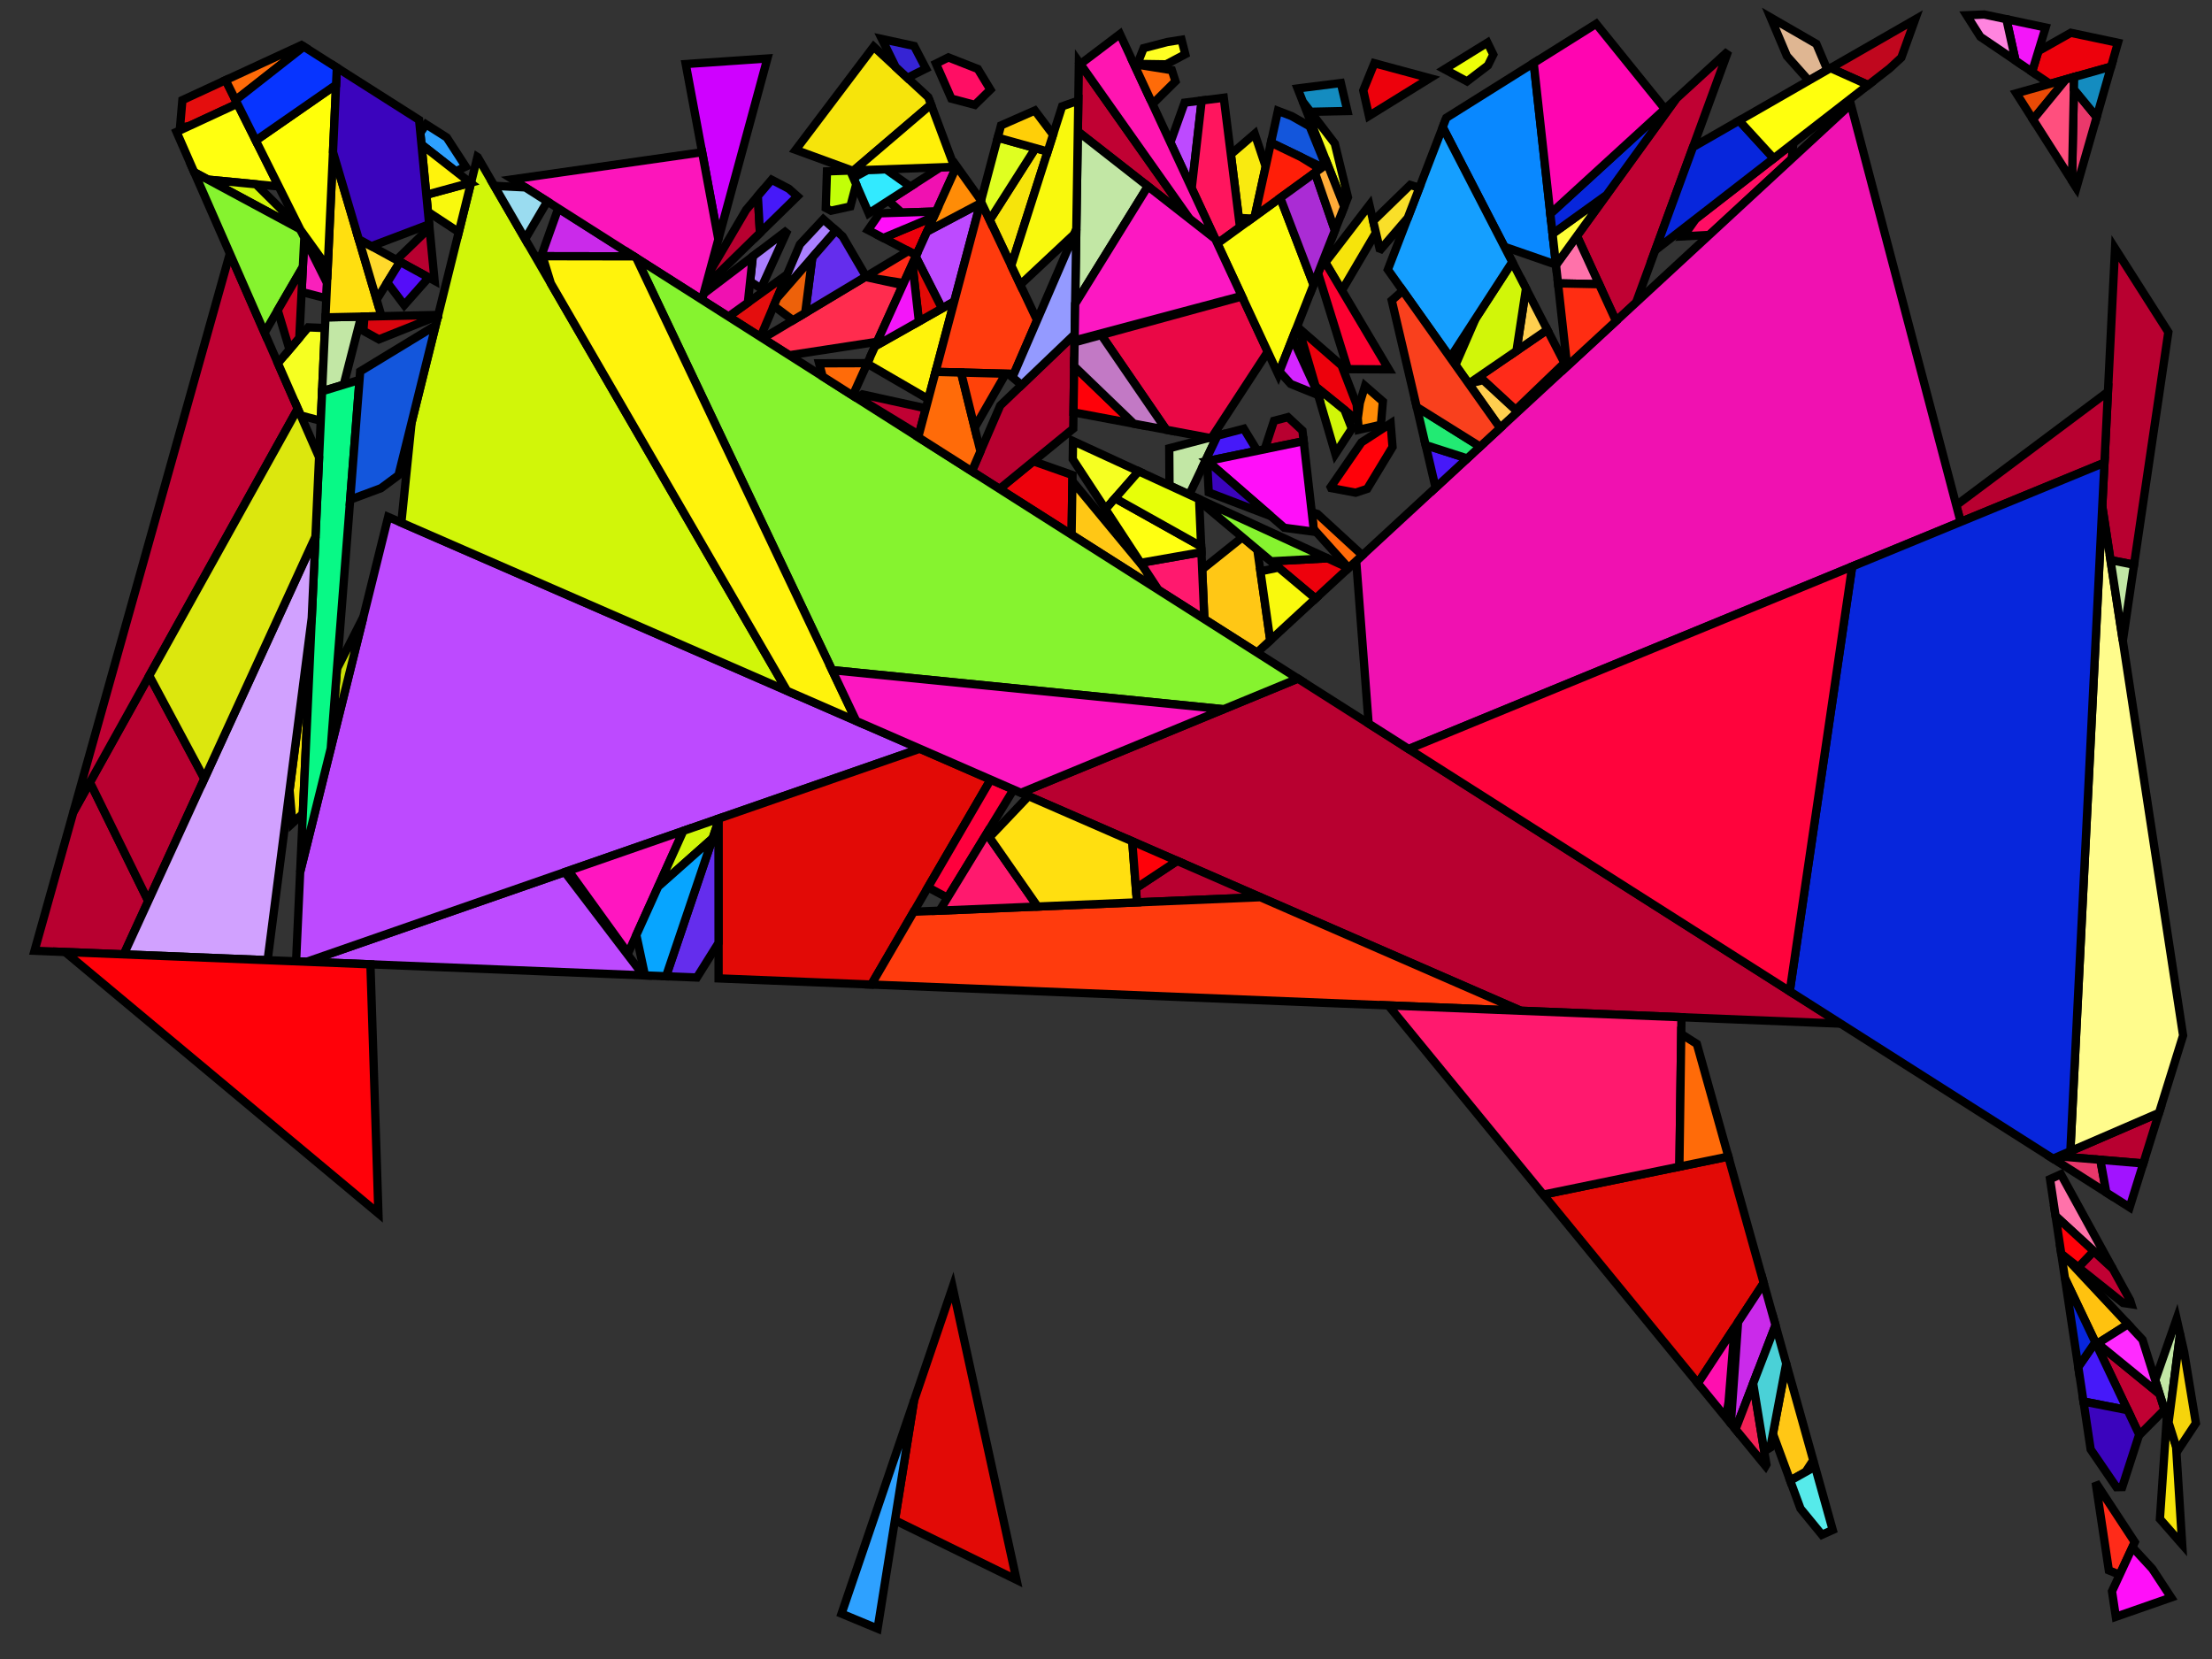 <?xml version="1.0" encoding="iso-8859-1" standalone="no"?>
<!DOCTYPE svg PUBLIC "-//W3C//DTD SVG 1.0//EN" "http://www.w3.org/TR/2001/REC-SVG-20010904/DTD/svg10.dtd">
<svg xmlns="http://www.w3.org/2000/svg" width="800" height="600">
<rect width="100%" height="100%" fill="#333333" stroke="none"/>
<path style="fill:rgb(0, 0, 0);fill-opacity:0.0;fill-rule:evenodd;stroke:rgb(0, 0, 0);stroke-width:0.0;" d="M 0, 600 L 800, 600 L 800, 0 L 0, 0 z "/>
<path style="fill:rgb(237, 1, 12);fill-opacity:1.0;fill-rule:evenodd;stroke:rgb(0, 0, 0);stroke-width:3.0;" d="M 765.982, 15.466 L 763.512, 24.095 L 741.357, 30.324 L 734.921, 25.967 L 737.213, 18.479 L 748.929, 11.861 z "/>
<path style="fill:rgb(237, 1, 12);fill-opacity:1.0;fill-rule:evenodd;stroke:rgb(0, 0, 0);stroke-width:3.0;" d="M 331.408, 92.297 L 319.459, 86.067 L 337.693, 78.431 z "/>
<path style="fill:rgb(237, 1, 12);fill-opacity:1.0;fill-rule:evenodd;stroke:rgb(0, 0, 0);stroke-width:3.0;" d="M 517.158, 28.283 L 495.111, 41.924 L 493.041, 32.724 L 497.054, 22.863 z "/>
<path style="fill:rgb(237, 1, 12);fill-opacity:1.0;fill-rule:evenodd;stroke:rgb(0, 0, 0);stroke-width:3.0;" d="M 485.191, 132.179 L 490.668, 146.328 L 491.139, 152.194 L 475.844, 139.851 L 469.632, 118.622 z "/>
<path style="fill:rgb(237, 1, 12);fill-opacity:1.0;fill-rule:evenodd;stroke:rgb(0, 0, 0);stroke-width:3.0;" d="M 487.743, 205.429 L 475.777, 216.478 L 459.715, 203.006 L 480.119, 201.916 z "/>
<path style="fill:rgb(237, 1, 12);fill-opacity:1.0;fill-rule:evenodd;stroke:rgb(0, 0, 0);stroke-width:3.0;" d="M 387.888, 171.819 L 387.553, 193.389 L 361.493, 176.821 L 373.718, 166.827 z "/>
<path style="fill:rgb(189, 74, 255);fill-opacity:1.0;fill-rule:evenodd;stroke:rgb(0, 0, 0);stroke-width:3.0;" d="M 232.696, 352.75 L 110.941, 347.837 L 204.258, 315.408 z "/>
<path style="fill:rgb(189, 74, 255);fill-opacity:1.0;fill-rule:evenodd;stroke:rgb(0, 0, 0);stroke-width:3.0;" d="M 430.993, 68.096 L 423.286, 51.526 L 428.428, 37.129 L 434.607, 36.352 z "/>
<path style="fill:rgb(189, 74, 255);fill-opacity:1.0;fill-rule:evenodd;stroke:rgb(0, 0, 0);stroke-width:3.0;" d="M 345.115, 109.042 L 340.681, 111.547 L 331.178, 92.805 L 335.3, 83.711 L 354.539, 73.553 z "/>
<path style="fill:rgb(189, 74, 255);fill-opacity:1.0;fill-rule:evenodd;stroke:rgb(0, 0, 0);stroke-width:3.0;" d="M 332.666, 270.784 L 110.941, 347.837 L 107.085, 347.681 L 108.56, 315.341 L 140.389, 186.953 z "/>
<path style="fill:rgb(255, 243, 11);fill-opacity:1.0;fill-rule:evenodd;stroke:rgb(0, 0, 0);stroke-width:3.0;" d="M 335.736, 144.356 L 313.633, 131.517 L 316.49, 125.213 L 345.115, 109.042 z "/>
<path style="fill:rgb(246, 228, 11);fill-opacity:1.0;fill-rule:evenodd;stroke:rgb(0, 0, 0);stroke-width:3.0;" d="M 378.908, 54.812 L 365.736, 96.077 L 357.933, 79.593 L 374.495, 53.582 z "/>
<path style="fill:rgb(246, 228, 11);fill-opacity:1.0;fill-rule:evenodd;stroke:rgb(0, 0, 0);stroke-width:3.0;" d="M 109.521, 294.286 L 105.737, 297.74 L 104.721, 285.731 L 112.75, 223.488 z "/>
<path style="fill:rgb(246, 228, 11);fill-opacity:1.0;fill-rule:evenodd;stroke:rgb(0, 0, 0);stroke-width:3.0;" d="M 335.724, 35.147 L 336.712, 37.788 L 308.783, 61.634 L 308.138, 61.657 L 287.771, 54.208 L 315.975, 16.876 z "/>
<path style="fill:rgb(246, 228, 11);fill-opacity:1.0;fill-rule:evenodd;stroke:rgb(0, 0, 0);stroke-width:3.0;" d="M 497.61, 84.157 L 485.329, 105.044 L 479.322, 94.925 L 495.266, 74.142 z "/>
<path style="fill:rgb(246, 228, 11);fill-opacity:1.0;fill-rule:evenodd;stroke:rgb(0, 0, 0);stroke-width:3.0;" d="M 787.009, 523.111 L 789.216, 558.553 L 781.16, 549.356 L 783.672, 512.51 z "/>
<path style="fill:rgb(184, 0, 48);fill-opacity:1.0;fill-rule:evenodd;stroke:rgb(0, 0, 0);stroke-width:3.0;" d="M 665.709, 370.223 L 550.035, 365.555 L 369.236, 286.729 L 469.408, 245.427 z "/>
<path style="fill:rgb(184, 0, 48);fill-opacity:1.0;fill-rule:evenodd;stroke:rgb(0, 0, 0);stroke-width:3.0;" d="M 775.156, 420.781 L 744.514, 418.184 L 780.846, 402.481 z "/>
<path style="fill:rgb(184, 0, 48);fill-opacity:1.0;fill-rule:evenodd;stroke:rgb(0, 0, 0);stroke-width:3.0;" d="M 784.212, 120.109 L 771.807, 204.232 L 763.287, 202.568 L 760.319, 183.138 L 764.938, 89.832 z "/>
<path style="fill:rgb(184, 0, 48);fill-opacity:1.0;fill-rule:evenodd;stroke:rgb(0, 0, 0);stroke-width:3.0;" d="M 455.834, 324.485 L 411.189, 326.355 L 410.795, 321.233 L 425.732, 311.36 z "/>
<path style="fill:rgb(184, 0, 48);fill-opacity:1.0;fill-rule:evenodd;stroke:rgb(0, 0, 0);stroke-width:3.0;" d="M 274.842, 84.253 L 255.225, 103.444 L 256.545, 98.577 L 269.855, 75.885 L 274.087, 70.891 z "/>
<path style="fill:rgb(184, 0, 48);fill-opacity:1.0;fill-rule:evenodd;stroke:rgb(0, 0, 0);stroke-width:3.0;" d="M 157.176, 101.525 L 143.375, 93.988 L 155.333, 82.395 z "/>
<path style="fill:rgb(184, 0, 48);fill-opacity:1.0;fill-rule:evenodd;stroke:rgb(0, 0, 0);stroke-width:3.0;" d="M 761.101, 167.347 L 709.095, 188.747 L 707.511, 182.722 L 762.371, 141.688 z "/>
<path style="fill:rgb(184, 0, 48);fill-opacity:1.0;fill-rule:evenodd;stroke:rgb(0, 0, 0);stroke-width:3.0;" d="M 471.049, 155.742 L 471.484, 159.556 L 457.394, 162.465 L 460.758, 152.189 L 465.806, 150.865 z "/>
<path style="fill:rgb(184, 0, 48);fill-opacity:1.0;fill-rule:evenodd;stroke:rgb(0, 0, 0);stroke-width:3.0;" d="M 53.62, 325.871 L 44.766, 345.167 L 12.482, 343.864 L 26.541, 293.685 L 32.525, 282.931 z "/>
<path style="fill:rgb(184, 0, 48);fill-opacity:1.0;fill-rule:evenodd;stroke:rgb(0, 0, 0);stroke-width:3.0;" d="M 73.916, 281.639 L 53.62, 325.871 L 32.525, 282.931 L 53.979, 244.372 z "/>
<path style="fill:rgb(184, 0, 48);fill-opacity:1.0;fill-rule:evenodd;stroke:rgb(0, 0, 0);stroke-width:3.0;" d="M 388.148, 155.029 L 361.493, 176.821 L 351.478, 170.454 L 361.748, 146.671 L 388.678, 120.9 z "/>
<path style="fill:rgb(226, 10, 6);fill-opacity:1.0;fill-rule:evenodd;stroke:rgb(0, 0, 0);stroke-width:3.0;" d="M 637.871, 464.03 L 614.057, 500.294 L 558.152, 432.043 L 625.083, 418.292 z "/>
<path style="fill:rgb(226, 10, 6);fill-opacity:1.0;fill-rule:evenodd;stroke:rgb(0, 0, 0);stroke-width:3.0;" d="M 367.631, 571.363 L 323.657, 549.826 L 330.574, 506.543 L 344.53, 465.524 z "/>
<path style="fill:rgb(226, 10, 6);fill-opacity:1.0;fill-rule:evenodd;stroke:rgb(0, 0, 0);stroke-width:3.0;" d="M 340.681, 111.547 L 332.34, 116.259 L 329.979, 95.451 L 331.178, 92.805 z "/>
<path style="fill:rgb(226, 10, 6);fill-opacity:1.0;fill-rule:evenodd;stroke:rgb(0, 0, 0);stroke-width:3.0;" d="M 358.281, 281.952 L 315.131, 356.077 L 259.892, 353.848 L 259.844, 296.091 L 332.666, 270.784 z "/>
<path style="fill:rgb(192, 1, 51);fill-opacity:1.0;fill-rule:evenodd;stroke:rgb(0, 0, 0);stroke-width:3.0;" d="M 430.332, 79.246 L 389.815, 47.557 L 390.205, 22.414 z "/>
<path style="fill:rgb(192, 1, 51);fill-opacity:1.0;fill-rule:evenodd;stroke:rgb(0, 0, 0);stroke-width:3.0;" d="M 591.712, 109.418 L 584.452, 116.123 L 570.323, 85.34 L 606.211, 35.699 L 624.999, 18.52 z "/>
<path style="fill:rgb(192, 1, 51);fill-opacity:1.0;fill-rule:evenodd;stroke:rgb(0, 0, 0);stroke-width:3.0;" d="M 334.856, 147.67 L 332.311, 157.254 L 310.264, 143.798 L 311.906, 142.639 z "/>
<path style="fill:rgb(192, 1, 51);fill-opacity:1.0;fill-rule:evenodd;stroke:rgb(0, 0, 0);stroke-width:3.0;" d="M 764.051, 458.732 L 770.361, 470.222 L 770.823, 471.688 L 767.829, 471.242 L 751.639, 458.34 L 757.245, 452.48 z "/>
<path style="fill:rgb(192, 1, 51);fill-opacity:1.0;fill-rule:evenodd;stroke:rgb(0, 0, 0);stroke-width:3.0;" d="M 781.044, 504.161 L 782.832, 509.841 L 773.747, 518.967 L 758.146, 486.171 L 758.622, 485.871 z "/>
<path style="fill:rgb(192, 1, 51);fill-opacity:1.0;fill-rule:evenodd;stroke:rgb(0, 0, 0);stroke-width:3.0;" d="M 107.709, 147.807 L 26.541, 293.685 L 83.131, 91.708 z "/>
<path style="fill:rgb(228, 14, 14);fill-opacity:1.0;fill-rule:evenodd;stroke:rgb(0, 0, 0);stroke-width:3.0;" d="M 85.856, 37.508 L 68.535, 45.53 L 65.092, 46.214 L 65.962, 36.209 L 81.595, 28.983 z "/>
<path style="fill:rgb(228, 14, 14);fill-opacity:1.0;fill-rule:evenodd;stroke:rgb(0, 0, 0);stroke-width:3.0;" d="M 275.042, 121.861 L 263.458, 114.497 L 284.664, 99.267 z "/>
<path style="fill:rgb(237, 255, 8);fill-opacity:1.0;fill-rule:evenodd;stroke:rgb(0, 0, 0);stroke-width:3.0;" d="M 540.065, 19.739 L 538.141, 23.658 L 530.57, 29.43 L 522.401, 25.039 L 537.96, 15.412 z "/>
<path style="fill:rgb(234, 74, 6);fill-opacity:1.0;fill-rule:evenodd;stroke:rgb(0, 0, 0);stroke-width:3.0;" d="M 735.267, 43.224 L 729.226, 33.735 L 747.191, 28.684 z "/>
<path style="fill:rgb(255, 252, 140);fill-opacity:1.0;fill-rule:evenodd;stroke:rgb(0, 0, 0);stroke-width:3.0;" d="M 789.547, 374.495 L 780.846, 402.481 L 748.776, 416.342 L 760.319, 183.138 z "/>
<path style="fill:rgb(255, 43, 25);fill-opacity:1.0;fill-rule:evenodd;stroke:rgb(0, 0, 0);stroke-width:3.0;" d="M 565.801, 131.27 L 548.123, 148.27 L 534.98, 136.149 L 559.606, 119.27 z "/>
<path style="fill:rgb(255, 43, 25);fill-opacity:1.0;fill-rule:evenodd;stroke:rgb(0, 0, 0);stroke-width:3.0;" d="M 772.076, 557.73 L 766.606, 569.535 L 762.693, 567.941 L 757.916, 536.159 z "/>
<path style="fill:rgb(255, 43, 25);fill-opacity:1.0;fill-rule:evenodd;stroke:rgb(0, 0, 0);stroke-width:3.0;" d="M 331.408, 92.297 L 326.838, 102.381 L 312.932, 100.146 L 328.525, 90.794 z "/>
<path style="fill:rgb(246, 255, 33);fill-opacity:1.0;fill-rule:evenodd;stroke:rgb(0, 0, 0);stroke-width:3.0;" d="M 117.532, 118.643 L 116.002, 152.182 L 108.783, 150.259 L 100.504, 131.363 L 111.461, 118.392 z "/>
<path style="fill:rgb(246, 255, 33);fill-opacity:1.0;fill-rule:evenodd;stroke:rgb(0, 0, 0);stroke-width:3.0;" d="M 482.743, 51.904 L 487.506, 71.34 L 486.157, 74.771 L 471.179, 36.765 z "/>
<path style="fill:rgb(246, 255, 33);fill-opacity:1.0;fill-rule:evenodd;stroke:rgb(0, 0, 0);stroke-width:3.0;" d="M 411.817, 170.453 L 399.822, 184.163 L 387.977, 166.091 L 388.079, 159.517 z "/>
<path style="fill:rgb(46, 161, 255);fill-opacity:1.0;fill-rule:evenodd;stroke:rgb(0, 0, 0);stroke-width:3.0;" d="M 161.577, 49.727 L 168.421, 60.257 L 164.84, 61.96 L 152.428, 52.251 L 152.022, 48.039 L 154.086, 44.965 z "/>
<path style="fill:rgb(46, 161, 255);fill-opacity:1.0;fill-rule:evenodd;stroke:rgb(0, 0, 0);stroke-width:3.0;" d="M 317.394, 589.019 L 304.355, 583.603 L 330.574, 506.543 z "/>
<path style="fill:rgb(255, 59, 13);fill-opacity:1.0;fill-rule:evenodd;stroke:rgb(0, 0, 0);stroke-width:3.0;" d="M 375.076, 115.808 L 366.687, 135.235 L 338.357, 134.486 L 354.732, 72.829 z "/>
<path style="fill:rgb(255, 59, 13);fill-opacity:1.0;fill-rule:evenodd;stroke:rgb(0, 0, 0);stroke-width:3.0;" d="M 550.035, 365.555 L 315.131, 356.077 L 330.464, 329.737 L 455.834, 324.485 z "/>
<path style="fill:rgb(194, 231, 165);fill-opacity:1.0;fill-rule:evenodd;stroke:rgb(0, 0, 0);stroke-width:3.0;" d="M 771.807, 204.232 L 767.747, 231.766 L 763.287, 202.568 z "/>
<path style="fill:rgb(194, 231, 165);fill-opacity:1.0;fill-rule:evenodd;stroke:rgb(0, 0, 0);stroke-width:3.0;" d="M 415.152, 67.373 L 388.849, 109.863 L 389.815, 47.557 z "/>
<path style="fill:rgb(194, 231, 165);fill-opacity:1.0;fill-rule:evenodd;stroke:rgb(0, 0, 0);stroke-width:3.0;" d="M 788.456, 482.482 L 784.294, 514.484 L 779.468, 499.152 L 787.213, 476.992 z "/>
<path style="fill:rgb(194, 231, 165);fill-opacity:1.0;fill-rule:evenodd;stroke:rgb(0, 0, 0);stroke-width:3.0;" d="M 124.309, 139.13 L 116.489, 141.516 L 117.708, 114.786 L 130.607, 114.511 z "/>
<path style="fill:rgb(194, 231, 165);fill-opacity:1.0;fill-rule:evenodd;stroke:rgb(0, 0, 0);stroke-width:3.0;" d="M 430.125, 178.886 L 422.968, 175.59 L 422.878, 162.122 L 440.305, 157.552 z "/>
<path style="fill:rgb(204, 223, 7);fill-opacity:1.0;fill-rule:evenodd;stroke:rgb(0, 0, 0);stroke-width:3.0;" d="M 119.622, 270.719 L 121.873, 241.87 L 131.425, 223.11 z "/>
<path style="fill:rgb(8, 249, 134);fill-opacity:1.0;fill-rule:evenodd;stroke:rgb(0, 0, 0);stroke-width:3.0;" d="M 119.622, 270.719 L 108.56, 315.341 L 116.489, 141.516 L 130.023, 137.386 z "/>
<path style="fill:rgb(252, 0, 48);fill-opacity:1.0;fill-rule:evenodd;stroke:rgb(0, 0, 0);stroke-width:3.0;" d="M 502.275, 133.591 L 487.467, 133.511 L 476.696, 98.839 L 478.667, 93.823 z "/>
<path style="fill:rgb(9, 136, 255);fill-opacity:1.0;fill-rule:evenodd;stroke:rgb(0, 0, 0);stroke-width:3.0;" d="M 562.728, 95.71 L 544.102, 89.241 L 521.776, 45.999 L 523.083, 42.606 L 554.681, 22.784 z "/>
<path style="fill:rgb(170, 128, 255);fill-opacity:1.0;fill-rule:evenodd;stroke:rgb(0, 0, 0);stroke-width:3.0;" d="M 275.23, 104.316 L 271.294, 101.804 L 272.269, 92.71 L 284.857, 83.146 z "/>
<path style="fill:rgb(170, 128, 255);fill-opacity:1.0;fill-rule:evenodd;stroke:rgb(0, 0, 0);stroke-width:3.0;" d="M 302.33, 83.35 L 281.024, 107.814 L 289.297, 88.384 L 297.761, 79.303 z "/>
<path style="fill:rgb(255, 255, 16);fill-opacity:1.0;fill-rule:evenodd;stroke:rgb(0, 0, 0);stroke-width:3.0;" d="M 100.818, 67.44 L 75.242, 64.973 L 70.238, 62.279 L 63.85, 47.699 L 85.856, 37.508 z "/>
<path style="fill:rgb(255, 199, 21);fill-opacity:1.0;fill-rule:evenodd;stroke:rgb(0, 0, 0);stroke-width:3.0;" d="M 454.733, 198.828 L 459.409, 231.594 L 454.614, 236.022 L 435.572, 223.916 L 434.783, 205.935 L 449.333, 194.298 z "/>
<path style="fill:rgb(255, 199, 21);fill-opacity:1.0;fill-rule:evenodd;stroke:rgb(0, 0, 0);stroke-width:3.0;" d="M 655.786, 528.108 L 653.02, 532.349 L 647.447, 535.487 L 641.208, 518.541 L 646.01, 493.144 z "/>
<path style="fill:rgb(255, 199, 21);fill-opacity:1.0;fill-rule:evenodd;stroke:rgb(0, 0, 0);stroke-width:3.0;" d="M 413.415, 204.901 L 418.955, 213.352 L 387.553, 193.389 L 387.854, 174.028 z "/>
<path style="fill:rgb(255, 22, 192);fill-opacity:1.0;fill-rule:evenodd;stroke:rgb(0, 0, 0);stroke-width:3.0;" d="M 227.158, 344.76 L 205.632, 314.931 L 247.132, 300.509 z "/>
<path style="fill:rgb(249, 234, 16);fill-opacity:1.0;fill-rule:evenodd;stroke:rgb(0, 0, 0);stroke-width:3.0;" d="M 457.756, 60.239 L 453.802, 78.249 L 452.698, 79.05 L 448.039, 78.821 L 445.155, 55.824 L 453.788, 48.391 z "/>
<path style="fill:rgb(255, 207, 79);fill-opacity:1.0;fill-rule:evenodd;stroke:rgb(0, 0, 0);stroke-width:3.0;" d="M 548.882, 148.97 L 542.561, 154.806 L 531.179, 138.755 L 536.423, 137.479 z "/>
<path style="fill:rgb(255, 207, 79);fill-opacity:1.0;fill-rule:evenodd;stroke:rgb(0, 0, 0);stroke-width:3.0;" d="M 559.606, 119.27 L 548.447, 126.919 L 551.899, 104.343 z "/>
<path style="fill:rgb(209, 246, 9);fill-opacity:1.0;fill-rule:evenodd;stroke:rgb(0, 0, 0);stroke-width:3.0;" d="M 172.761, 56.837 L 284.641, 249.846 L 145.154, 189.031 L 148.865, 152.761 L 172.661, 56.774 z "/>
<path style="fill:rgb(209, 246, 9);fill-opacity:1.0;fill-rule:evenodd;stroke:rgb(0, 0, 0);stroke-width:3.0;" d="M 486.255, 148.253 L 488.913, 155.045 L 482.958, 164.163 L 475.844, 139.851 z "/>
<path style="fill:rgb(209, 246, 9);fill-opacity:1.0;fill-rule:evenodd;stroke:rgb(0, 0, 0);stroke-width:3.0;" d="M 259.845, 296.971 L 257.75, 303.173 L 238.034, 320.664 L 247.132, 300.509 L 259.844, 296.091 z "/>
<path style="fill:rgb(209, 246, 9);fill-opacity:1.0;fill-rule:evenodd;stroke:rgb(0, 0, 0);stroke-width:3.0;" d="M 551.899, 104.343 L 548.447, 126.919 L 531.179, 138.754 L 526.387, 131.996 L 533.713, 115.152 L 546.944, 94.746 z "/>
<path style="fill:rgb(209, 246, 9);fill-opacity:1.0;fill-rule:evenodd;stroke:rgb(0, 0, 0);stroke-width:3.0;" d="M 92.573, 66.645 L 108.172, 82.152 L 108.548, 82.903 L 75.242, 64.973 z "/>
<path style="fill:rgb(202, 42, 234);fill-opacity:1.0;fill-rule:evenodd;stroke:rgb(0, 0, 0);stroke-width:3.0;" d="M 229.197, 92.716 L 195.733, 92.66 L 201.901, 75.362 z "/>
<path style="fill:rgb(202, 42, 234);fill-opacity:1.0;fill-rule:evenodd;stroke:rgb(0, 0, 0);stroke-width:3.0;" d="M 642.136, 479.287 L 627.68, 516.925 L 625.982, 514.853 L 628.595, 478.156 L 637.871, 464.03 z "/>
<path style="fill:rgb(255, 0, 61);fill-opacity:1.0;fill-rule:evenodd;stroke:rgb(0, 0, 0);stroke-width:3.0;" d="M 366.566, 285.565 L 342.676, 324.69 L 335.605, 320.906 L 358.281, 281.952 z "/>
<path style="fill:rgb(249, 32, 187);fill-opacity:1.0;fill-rule:evenodd;stroke:rgb(0, 0, 0);stroke-width:3.0;" d="M 118.275, 102.362 L 118.022, 107.895 L 109.082, 105.575 L 110.063, 85.934 z "/>
<path style="fill:rgb(255, 14, 100);fill-opacity:1.0;fill-rule:evenodd;stroke:rgb(0, 0, 0);stroke-width:3.0;" d="M 353.653, 24.951 L 358.195, 32.426 L 352.567, 37.925 L 344.073, 35.676 L 338.5, 22.999 L 342.987, 20.764 z "/>
<path style="fill:rgb(255, 14, 100);fill-opacity:1.0;fill-rule:evenodd;stroke:rgb(0, 0, 0);stroke-width:3.0;" d="M 647.977, 57.46 L 618.19, 84.967 L 608.843, 85.483 L 613.334, 79.125 L 648.585, 51.769 z "/>
<path style="fill:rgb(240, 17, 177);fill-opacity:1.0;fill-rule:evenodd;stroke:rgb(0, 0, 0);stroke-width:3.0;" d="M 709.095, 188.747 L 509.466, 270.894 L 494.98, 261.684 L 490.49, 202.892 L 669.367, 37.707 z "/>
<path style="fill:rgb(240, 17, 177);fill-opacity:1.0;fill-rule:evenodd;stroke:rgb(0, 0, 0);stroke-width:3.0;" d="M 270.474, 109.458 L 263.458, 114.497 L 253.88, 108.407 L 254.47, 106.231 L 272.269, 92.71 z "/>
<path style="fill:rgb(240, 17, 177);fill-opacity:1.0;fill-rule:evenodd;stroke:rgb(0, 0, 0);stroke-width:3.0;" d="M 345.487, 61.234 L 338.571, 76.494 L 326.098, 76.894 L 321.299, 72.601 L 340.105, 60.522 L 345.154, 60.343 z "/>
<path style="fill:rgb(207, 1, 255);fill-opacity:1.0;fill-rule:evenodd;stroke:rgb(0, 0, 0);stroke-width:3.0;" d="M 259.802, 86.562 L 248, 23.157 L 277.537, 21.148 z "/>
<path style="fill:rgb(252, 21, 187);fill-opacity:1.0;fill-rule:evenodd;stroke:rgb(0, 0, 0);stroke-width:3.0;" d="M 259.802, 86.562 L 253.88, 108.407 L 185.373, 64.855 L 253.938, 55.057 z "/>
<path style="fill:rgb(255, 44, 78);fill-opacity:1.0;fill-rule:evenodd;stroke:rgb(0, 0, 0);stroke-width:3.0;" d="M 326.511, 103.103 L 317.215, 123.613 L 285.453, 128.48 L 275.86, 122.381 L 312.927, 100.149 z "/>
<path style="fill:rgb(100, 45, 237);fill-opacity:1.0;fill-rule:evenodd;stroke:rgb(0, 0, 0);stroke-width:3.0;" d="M 304.726, 85.473 L 313.213, 99.978 L 291.214, 113.172 L 293.767, 93.182 L 302.33, 83.35 z "/>
<path style="fill:rgb(100, 45, 237);fill-opacity:1.0;fill-rule:evenodd;stroke:rgb(0, 0, 0);stroke-width:3.0;" d="M 259.882, 341.005 L 252.039, 353.531 L 240.891, 353.081 L 259.845, 296.971 z "/>
<path style="fill:rgb(192, 7, 30);fill-opacity:1.0;fill-rule:evenodd;stroke:rgb(0, 0, 0);stroke-width:3.0;" d="M 687.649, 20.824 L 683.385, 24.762 L 675.678, 30.743 L 662.03, 24.624 L 692.617, 7.046 z "/>
<path style="fill:rgb(234, 8, 70);fill-opacity:1.0;fill-rule:evenodd;stroke:rgb(0, 0, 0);stroke-width:3.0;" d="M 458.493, 127.22 L 438.363, 158.061 L 437.303, 158.339 L 421.792, 155.429 L 398.291, 121.155 L 449.189, 107.216 z "/>
<path style="fill:rgb(154, 220, 240);fill-opacity:1.0;fill-rule:evenodd;stroke:rgb(0, 0, 0);stroke-width:3.0;" d="M 189.974, 67.78 L 197.932, 72.839 L 189.927, 86.45 L 178.779, 67.218 z "/>
<path style="fill:rgb(255, 25, 110);fill-opacity:1.0;fill-rule:evenodd;stroke:rgb(0, 0, 0);stroke-width:3.0;" d="M 375.27, 327.86 L 339.834, 329.344 L 356.873, 301.439 z "/>
<path style="fill:rgb(255, 25, 110);fill-opacity:1.0;fill-rule:evenodd;stroke:rgb(0, 0, 0);stroke-width:3.0;" d="M 435.572, 223.916 L 418.955, 213.352 L 412.538, 203.562 L 434.51, 199.704 z "/>
<path style="fill:rgb(255, 25, 110);fill-opacity:1.0;fill-rule:evenodd;stroke:rgb(0, 0, 0);stroke-width:3.0;" d="M 608.122, 367.899 L 607.371, 421.931 L 558.152, 432.043 L 502.107, 363.621 z "/>
<path style="fill:rgb(70, 25, 249);fill-opacity:1.0;fill-rule:evenodd;stroke:rgb(0, 0, 0);stroke-width:3.0;" d="M 285.279, 68.245 L 288.388, 71 L 274.842, 84.253 L 274.087, 70.891 L 279.072, 65.009 z "/>
<path style="fill:rgb(70, 25, 249);fill-opacity:1.0;fill-rule:evenodd;stroke:rgb(0, 0, 0);stroke-width:3.0;" d="M 454.709, 163.019 L 435.838, 166.913 L 440.305, 157.552 L 449.84, 155.052 z "/>
<path style="fill:rgb(70, 25, 249);fill-opacity:1.0;fill-rule:evenodd;stroke:rgb(0, 0, 0);stroke-width:3.0;" d="M 769.487, 510.011 L 753.512, 506.864 L 751.633, 494.361 L 757.802, 485.446 z "/>
<path style="fill:rgb(70, 25, 249);fill-opacity:1.0;fill-rule:evenodd;stroke:rgb(0, 0, 0);stroke-width:3.0;" d="M 530.65, 165.806 L 519.201, 176.379 L 515.591, 160.96 z "/>
<path style="fill:rgb(249, 249, 13);fill-opacity:1.0;fill-rule:evenodd;stroke:rgb(0, 0, 0);stroke-width:3.0;" d="M 389.266, 82.946 L 388.512, 84.692 L 369, 102.973 L 365.736, 96.077 L 384.125, 38.468 L 389.988, 36.388 z "/>
<path style="fill:rgb(249, 249, 13);fill-opacity:1.0;fill-rule:evenodd;stroke:rgb(0, 0, 0);stroke-width:3.0;" d="M 170.314, 66.241 L 165.925, 83.947 L 154.776, 76.614 L 154.182, 70.454 L 170.14, 66.105 z "/>
<path style="fill:rgb(249, 249, 13);fill-opacity:1.0;fill-rule:evenodd;stroke:rgb(0, 0, 0);stroke-width:3.0;" d="M 475.777, 216.478 L 459.409, 231.594 L 455.845, 206.621 L 462.413, 205.269 z "/>
<path style="fill:rgb(255, 194, 15);fill-opacity:1.0;fill-rule:evenodd;stroke:rgb(0, 0, 0);stroke-width:3.0;" d="M 746.773, 454.462 L 769.622, 478.914 L 758.146, 486.171 L 746.823, 462.367 L 745.48, 453.432 z "/>
<path style="fill:rgb(255, 223, 16);fill-opacity:1.0;fill-rule:evenodd;stroke:rgb(0, 0, 0);stroke-width:3.0;" d="M 409.49, 304.279 L 411.189, 326.355 L 375.27, 327.86 L 357.839, 302.827 L 371.989, 287.929 z "/>
<path style="fill:rgb(255, 223, 16);fill-opacity:1.0;fill-rule:evenodd;stroke:rgb(0, 0, 0);stroke-width:3.0;" d="M 137.968, 114.354 L 117.708, 114.786 L 120.436, 54.988 z "/>
<path style="fill:rgb(86, 234, 234);fill-opacity:1.0;fill-rule:evenodd;stroke:rgb(0, 0, 0);stroke-width:3.0;" d="M 662.834, 553.318 L 658.927, 555.073 L 651.173, 545.606 L 647.447, 535.487 L 656.434, 530.427 z "/>
<path style="fill:rgb(209, 161, 255);fill-opacity:1.0;fill-rule:evenodd;stroke:rgb(0, 0, 0);stroke-width:3.0;" d="M 112.75, 223.488 L 96.783, 347.266 L 44.766, 345.167 L 114.091, 194.086 z "/>
<path style="fill:rgb(255, 21, 94);fill-opacity:1.0;fill-rule:evenodd;stroke:rgb(0, 0, 0);stroke-width:3.0;" d="M 448.453, 82.13 L 440.279, 88.061 L 430.993, 68.096 L 434.607, 36.352 L 442.588, 35.347 z "/>
<path style="fill:rgb(134, 243, 47);fill-opacity:1.0;fill-rule:evenodd;stroke:rgb(0, 0, 0);stroke-width:3.0;" d="M 480.119, 201.916 L 459.715, 203.006 L 433.697, 181.185 L 433.668, 180.519 z "/>
<path style="fill:rgb(134, 243, 47);fill-opacity:1.0;fill-rule:evenodd;stroke:rgb(0, 0, 0);stroke-width:3.0;" d="M 469.408, 245.427 L 442.538, 256.506 L 300.933, 242.364 L 230.153, 93.323 z "/>
<path style="fill:rgb(134, 243, 47);fill-opacity:1.0;fill-rule:evenodd;stroke:rgb(0, 0, 0);stroke-width:3.0;" d="M 108.548, 82.903 L 110.063, 85.934 L 109.533, 96.551 L 95.683, 120.358 L 70.238, 62.279 z "/>
<path style="fill:rgb(148, 154, 255);fill-opacity:1.0;fill-rule:evenodd;stroke:rgb(0, 0, 0);stroke-width:3.0;" d="M 388.678, 120.9 L 369.498, 139.254 L 366.164, 136.444 L 389.266, 82.946 z "/>
<path style="fill:rgb(223, 255, 33);fill-opacity:1.0;fill-rule:evenodd;stroke:rgb(0, 0, 0);stroke-width:3.0;" d="M 374.495, 53.582 L 357.933, 79.593 L 354.732, 72.829 L 360.853, 49.778 z "/>
<path style="fill:rgb(50, 234, 255);fill-opacity:1.0;fill-rule:evenodd;stroke:rgb(0, 0, 0);stroke-width:3.0;" d="M 329.257, 67.49 L 314.202, 77.159 L 308.622, 64.309 L 313.87, 61.453 L 320.406, 61.221 z "/>
<path style="fill:rgb(19, 86, 220);fill-opacity:1.0;fill-rule:evenodd;stroke:rgb(0, 0, 0);stroke-width:3.0;" d="M 144.128, 171.87 L 137.806, 176.555 L 126.643, 180.715 L 130.262, 134.323 L 157.552, 117.72 z "/>
<path style="fill:rgb(19, 86, 220);fill-opacity:1.0;fill-rule:evenodd;stroke:rgb(0, 0, 0);stroke-width:3.0;" d="M 467.116, 41.979 L 473.658, 45.676 L 479.365, 59.701 L 478.22, 60.532 L 459.659, 51.575 L 462.18, 40.092 z "/>
<path style="fill:rgb(255, 207, 8);fill-opacity:1.0;fill-rule:evenodd;stroke:rgb(0, 0, 0);stroke-width:3.0;" d="M 380.858, 48.705 L 378.908, 54.812 L 360.853, 49.778 L 362.027, 45.358 L 374.269, 39.967 z "/>
<path style="fill:rgb(255, 140, 7);fill-opacity:1.0;fill-rule:evenodd;stroke:rgb(0, 0, 0);stroke-width:3.0;" d="M 354.817, 72.507 L 354.539, 73.553 L 335.3, 83.711 L 345.989, 60.126 z "/>
<path style="fill:rgb(255, 140, 7);fill-opacity:1.0;fill-rule:evenodd;stroke:rgb(0, 0, 0);stroke-width:3.0;" d="M 500.129, 145.192 L 499.426, 153.625 L 491.4, 155.435 L 491.063, 151.242 L 491.815, 145.685 L 493.685, 139.579 z "/>
<path style="fill:rgb(255, 114, 170);fill-opacity:1.0;fill-rule:evenodd;stroke:rgb(0, 0, 0);stroke-width:3.0;" d="M 578.328, 102.781 L 563.474, 102.476 L 562.741, 95.829 L 570.323, 85.34 z "/>
<path style="fill:rgb(255, 114, 170);fill-opacity:1.0;fill-rule:evenodd;stroke:rgb(0, 0, 0);stroke-width:3.0;" d="M 764.051, 458.732 L 743.429, 439.789 L 741.425, 426.454 L 745.35, 424.68 z "/>
<path style="fill:rgb(255, 1, 9);fill-opacity:1.0;fill-rule:evenodd;stroke:rgb(0, 0, 0);stroke-width:3.0;" d="M 757.245, 452.48 L 751.639, 458.34 L 745.48, 453.432 L 743.429, 439.789 z "/>
<path style="fill:rgb(255, 1, 9);fill-opacity:1.0;fill-rule:evenodd;stroke:rgb(0, 0, 0);stroke-width:3.0;" d="M 503.63, 161.667 L 494.473, 176.798 L 490.29, 178.191 L 481.421, 176.514 L 481.255, 176.159 L 492.405, 159.98 L 502.942, 153.131 z "/>
<path style="fill:rgb(255, 1, 9);fill-opacity:1.0;fill-rule:evenodd;stroke:rgb(0, 0, 0);stroke-width:3.0;" d="M 410.045, 153.225 L 388.24, 149.134 L 388.498, 132.475 z "/>
<path style="fill:rgb(255, 1, 9);fill-opacity:1.0;fill-rule:evenodd;stroke:rgb(0, 0, 0);stroke-width:3.0;" d="M 133.97, 348.766 L 136.858, 438.87 L 23.551, 344.311 z "/>
<path style="fill:rgb(255, 1, 9);fill-opacity:1.0;fill-rule:evenodd;stroke:rgb(0, 0, 0);stroke-width:3.0;" d="M 425.732, 311.36 L 410.795, 321.233 L 409.49, 304.279 z "/>
<path style="fill:rgb(243, 33, 86);fill-opacity:1.0;fill-rule:evenodd;stroke:rgb(0, 0, 0);stroke-width:3.0;" d="M 638.851, 529.655 L 638.544, 530.189 L 627.68, 516.925 L 634.054, 500.331 z "/>
<path style="fill:rgb(255, 15, 175);fill-opacity:1.0;fill-rule:evenodd;stroke:rgb(0, 0, 0);stroke-width:3.0;" d="M 625.164, 507.16 L 624.216, 512.697 L 614.057, 500.294 L 627.354, 480.046 z "/>
<path style="fill:rgb(252, 252, 13);fill-opacity:1.0;fill-rule:evenodd;stroke:rgb(0, 0, 0);stroke-width:3.0;" d="M 475.059, 103.002 L 462.312, 135.43 L 440.279, 88.061 L 463.029, 71.555 z "/>
<path style="fill:rgb(255, 217, 44);fill-opacity:1.0;fill-rule:evenodd;stroke:rgb(0, 0, 0);stroke-width:3.0;" d="M 144.672, 94.696 L 136.207, 108.389 L 129.757, 86.551 z "/>
<path style="fill:rgb(220, 231, 14);fill-opacity:1.0;fill-rule:evenodd;stroke:rgb(0, 0, 0);stroke-width:3.0;" d="M 115.401, 165.365 L 114.091, 194.086 L 73.916, 281.639 L 53.979, 244.372 L 107.709, 147.807 z "/>
<path style="fill:rgb(21, 159, 255);fill-opacity:1.0;fill-rule:evenodd;stroke:rgb(0, 0, 0);stroke-width:3.0;" d="M 546.944, 94.746 L 524.509, 129.348 L 501.936, 97.513 L 521.776, 45.999 z "/>
<path style="fill:rgb(255, 30, 8);fill-opacity:1.0;fill-rule:evenodd;stroke:rgb(0, 0, 0);stroke-width:3.0;" d="M 470.509, 56.811 L 477.452, 61.089 L 453.802, 78.249 L 459.659, 51.575 z "/>
<path style="fill:rgb(255, 21, 177);fill-opacity:1.0;fill-rule:evenodd;stroke:rgb(0, 0, 0);stroke-width:3.0;" d="M 439.522, 86.434 L 430.332, 79.246 L 390.732, 23.16 L 405.045, 12.308 z "/>
<path style="fill:rgb(234, 56, 107);fill-opacity:1.0;fill-rule:evenodd;stroke:rgb(0, 0, 0);stroke-width:3.0;" d="M 758.292, 42.329 L 750.974, 67.897 L 749.368, 65.374 L 750.048, 32.308 z "/>
<path style="fill:rgb(234, 56, 107);fill-opacity:1.0;fill-rule:evenodd;stroke:rgb(0, 0, 0);stroke-width:3.0;" d="M 759.61, 419.464 L 761.771, 431.294 L 742.511, 419.05 L 744.514, 418.184 z "/>
<path style="fill:rgb(161, 19, 255);fill-opacity:1.0;fill-rule:evenodd;stroke:rgb(0, 0, 0);stroke-width:3.0;" d="M 775.156, 420.781 L 770.218, 436.664 L 761.771, 431.294 L 759.61, 419.464 z "/>
<path style="fill:rgb(255, 107, 9);fill-opacity:1.0;fill-rule:evenodd;stroke:rgb(0, 0, 0);stroke-width:3.0;" d="M 347.577, 134.729 L 354.595, 163.236 L 351.478, 170.454 L 332.08, 158.123 L 338.357, 134.486 z "/>
<path style="fill:rgb(255, 107, 9);fill-opacity:1.0;fill-rule:evenodd;stroke:rgb(0, 0, 0);stroke-width:3.0;" d="M 476.482, 185.882 L 492.726, 200.821 L 492.728, 200.825 L 487.75, 205.422 L 475.109, 191.35 L 474.413, 185.247 z "/>
<path style="fill:rgb(255, 107, 9);fill-opacity:1.0;fill-rule:evenodd;stroke:rgb(0, 0, 0);stroke-width:3.0;" d="M 109.875, 16.858 L 85.209, 36.213 L 81.595, 28.983 L 109.014, 16.31 z "/>
<path style="fill:rgb(255, 107, 9);fill-opacity:1.0;fill-rule:evenodd;stroke:rgb(0, 0, 0);stroke-width:3.0;" d="M 308.399, 143.067 L 297.513, 136.147 L 296.243, 131.398 L 313.714, 131.338 z "/>
<path style="fill:rgb(255, 107, 9);fill-opacity:1.0;fill-rule:evenodd;stroke:rgb(0, 0, 0);stroke-width:3.0;" d="M 423.823, 25.388 L 425.117, 29.401 L 417.172, 37.292 L 416.053, 35.975 L 410.101, 23.178 z "/>
<path style="fill:rgb(255, 107, 9);fill-opacity:1.0;fill-rule:evenodd;stroke:rgb(0, 0, 0);stroke-width:3.0;" d="M 613.692, 377.55 L 625.083, 418.292 L 607.371, 421.931 L 608.038, 373.955 z "/>
<path style="fill:rgb(243, 22, 249);fill-opacity:1.0;fill-rule:evenodd;stroke:rgb(0, 0, 0);stroke-width:3.0;" d="M 332.34, 116.259 L 316.49, 125.213 L 329.979, 95.451 z "/>
<path style="fill:rgb(243, 22, 249);fill-opacity:1.0;fill-rule:evenodd;stroke:rgb(0, 0, 0);stroke-width:3.0;" d="M 739.827, 9.937 L 734.921, 25.967 L 728.951, 21.925 L 725.743, 7.427 L 726.209, 7.058 z "/>
<path style="fill:rgb(255, 255, 9);fill-opacity:1.0;fill-rule:evenodd;stroke:rgb(0, 0, 0);stroke-width:3.0;" d="M 118.527, 96.833 L 108.652, 83.112 L 92.509, 50.816 L 121.545, 30.673 z "/>
<path style="fill:rgb(204, 1, 36);fill-opacity:1.0;fill-rule:evenodd;stroke:rgb(0, 0, 0);stroke-width:3.0;" d="M 108.252, 122.191 L 104.696, 126.4 L 100.437, 112.186 L 109.533, 96.551 z "/>
<path style="fill:rgb(255, 15, 249);fill-opacity:1.0;fill-rule:evenodd;stroke:rgb(0, 0, 0);stroke-width:3.0;" d="M 778.396, 567.358 L 785.223, 577.758 L 765.218, 584.733 L 763.833, 575.519 L 771.223, 559.572 z "/>
<path style="fill:rgb(255, 15, 249);fill-opacity:1.0;fill-rule:evenodd;stroke:rgb(0, 0, 0);stroke-width:3.0;" d="M 337.693, 78.431 L 319.459, 86.067 L 313.943, 83.191 L 318.134, 77.15 L 338.571, 76.494 z "/>
<path style="fill:rgb(255, 15, 249);fill-opacity:1.0;fill-rule:evenodd;stroke:rgb(0, 0, 0);stroke-width:3.0;" d="M 475.182, 191.99 L 475.183, 192.312 L 464.472, 190.871 L 436.671, 166.742 L 471.484, 159.556 z "/>
<path style="fill:rgb(255, 255, 56);fill-opacity:1.0;fill-rule:evenodd;stroke:rgb(0, 0, 0);stroke-width:3.0;" d="M 562.741, 95.829 L 561.497, 84.559 L 581.044, 70.51 z "/>
<path style="fill:rgb(7, 38, 220);fill-opacity:1.0;fill-rule:evenodd;stroke:rgb(0, 0, 0);stroke-width:3.0;" d="M 757.802, 485.446 L 751.633, 494.361 L 746.823, 462.367 z "/>
<path style="fill:rgb(7, 38, 220);fill-opacity:1.0;fill-rule:evenodd;stroke:rgb(0, 0, 0);stroke-width:3.0;" d="M 641.482, 57.281 L 598.625, 90.541 L 612.297, 53.205 L 628.975, 43.62 z "/>
<path style="fill:rgb(7, 38, 220);fill-opacity:1.0;fill-rule:evenodd;stroke:rgb(0, 0, 0);stroke-width:3.0;" d="M 748.776, 416.342 L 742.511, 419.05 L 647.291, 358.514 L 669.865, 204.89 L 761.101, 167.347 z "/>
<path style="fill:rgb(7, 38, 220);fill-opacity:1.0;fill-rule:evenodd;stroke:rgb(0, 0, 0);stroke-width:3.0;" d="M 581.044, 70.51 L 561.497, 84.559 L 560.698, 77.314 L 606.211, 35.699 z "/>
<path style="fill:rgb(212, 38, 255);fill-opacity:1.0;fill-rule:evenodd;stroke:rgb(0, 0, 0);stroke-width:3.0;" d="M 476.44, 141.887 L 476.728, 142.873 L 466.815, 138.872 L 462.726, 134.375 L 467.47, 122.309 z "/>
<path style="fill:rgb(252, 24, 194);fill-opacity:1.0;fill-rule:evenodd;stroke:rgb(0, 0, 0);stroke-width:3.0;" d="M 439.522, 86.434 L 449.096, 107.017 L 388.643, 123.116 L 388.849, 109.863 L 415.152, 67.373 z "/>
<path style="fill:rgb(255, 243, 12);fill-opacity:1.0;fill-rule:evenodd;stroke:rgb(0, 0, 0);stroke-width:3.0;" d="M 170.14, 66.105 L 154.182, 70.454 L 152.428, 52.251 z "/>
<path style="fill:rgb(255, 243, 12);fill-opacity:1.0;fill-rule:evenodd;stroke:rgb(0, 0, 0);stroke-width:3.0;" d="M 229.197, 92.716 L 230.153, 93.323 L 309.668, 260.757 L 284.641, 249.846 L 199.207, 102.46 L 196.195, 92.661 z "/>
<path style="fill:rgb(255, 255, 17);fill-opacity:1.0;fill-rule:evenodd;stroke:rgb(0, 0, 0);stroke-width:3.0;" d="M 434.418, 197.619 L 434.51, 199.704 L 412.538, 203.562 L 399.822, 184.163 L 403.291, 180.197 z "/>
<path style="fill:rgb(231, 255, 8);fill-opacity:1.0;fill-rule:evenodd;stroke:rgb(0, 0, 0);stroke-width:3.0;" d="M 433.668, 180.519 L 434.418, 197.619 L 403.291, 180.197 L 411.817, 170.453 z "/>
<path style="fill:rgb(59, 4, 189);fill-opacity:1.0;fill-rule:evenodd;stroke:rgb(0, 0, 0);stroke-width:3.0;" d="M 769.487, 510.011 L 773.677, 518.821 L 767.545, 537.814 L 765.446, 537.859 L 756.12, 524.21 L 753.512, 506.864 z "/>
<path style="fill:rgb(59, 4, 189);fill-opacity:1.0;fill-rule:evenodd;stroke:rgb(0, 0, 0);stroke-width:3.0;" d="M 459.632, 186.67 L 437.151, 178.089 L 436.562, 166.764 L 436.671, 166.742 z "/>
<path style="fill:rgb(59, 4, 189);fill-opacity:1.0;fill-rule:evenodd;stroke:rgb(0, 0, 0);stroke-width:3.0;" d="M 151.572, 43.366 L 155.211, 81.132 L 134.329, 89.048 L 129.757, 86.551 L 120.436, 54.988 L 121.828, 24.457 z "/>
<path style="fill:rgb(255, 79, 126);fill-opacity:1.0;fill-rule:evenodd;stroke:rgb(0, 0, 0);stroke-width:3.0;" d="M 749.368, 65.374 L 735.267, 43.224 L 747.191, 28.684 L 750.14, 27.855 z "/>
<path style="fill:rgb(170, 44, 212);fill-opacity:1.0;fill-rule:evenodd;stroke:rgb(0, 0, 0);stroke-width:3.0;" d="M 482.783, 83.354 L 475.059, 103.002 L 463.029, 71.555 L 475.57, 62.455 z "/>
<path style="fill:rgb(255, 172, 57);fill-opacity:1.0;fill-rule:evenodd;stroke:rgb(0, 0, 0);stroke-width:3.0;" d="M 486.157, 74.771 L 482.783, 83.354 L 475.57, 62.455 L 480.028, 59.22 z "/>
<path style="fill:rgb(255, 5, 177);fill-opacity:1.0;fill-rule:evenodd;stroke:rgb(0, 0, 0);stroke-width:3.0;" d="M 602.146, 39.415 L 560.698, 77.314 L 554.681, 22.784 L 577.276, 8.61 z "/>
<path style="fill:rgb(85, 13, 249);fill-opacity:1.0;fill-rule:evenodd;stroke:rgb(0, 0, 0);stroke-width:3.0;" d="M 155.046, 100.362 L 146.209, 110.337 L 140.054, 102.165 L 144.672, 94.696 z "/>
<path style="fill:rgb(223, 182, 146);fill-opacity:1.0;fill-rule:evenodd;stroke:rgb(0, 0, 0);stroke-width:3.0;" d="M 656.914, 15.872 L 660.905, 25.27 L 654.16, 29.147 L 646.256, 20.263 L 640.355, 6.315 z "/>
<path style="fill:rgb(34, 234, 115);fill-opacity:1.0;fill-rule:evenodd;stroke:rgb(0, 0, 0);stroke-width:3.0;" d="M 535.296, 161.516 L 530.65, 165.806 L 515.591, 160.96 L 512.368, 147.191 z "/>
<path style="fill:rgb(255, 240, 9);fill-opacity:1.0;fill-rule:evenodd;stroke:rgb(0, 0, 0);stroke-width:3.0;" d="M 345.154, 60.343 L 308.783, 61.634 L 336.712, 37.788 z "/>
<path style="fill:rgb(255, 45, 18);fill-opacity:1.0;fill-rule:evenodd;stroke:rgb(0, 0, 0);stroke-width:3.0;" d="M 578.328, 102.781 L 584.452, 116.123 L 566.781, 132.441 L 563.474, 102.476 z "/>
<path style="fill:rgb(246, 212, 11);fill-opacity:1.0;fill-rule:evenodd;stroke:rgb(0, 0, 0);stroke-width:3.0;" d="M 789.93, 488.991 L 794.173, 514.717 L 787.525, 524.748 L 784.294, 514.484 L 788.456, 482.482 z "/>
<path style="fill:rgb(7, 52, 255);fill-opacity:1.0;fill-rule:evenodd;stroke:rgb(0, 0, 0);stroke-width:3.0;" d="M 121.828, 24.457 L 121.545, 30.673 L 92.509, 50.816 L 85.209, 36.213 L 109.875, 16.858 z "/>
<path style="fill:rgb(194, 255, 8);fill-opacity:1.0;fill-rule:evenodd;stroke:rgb(0, 0, 0);stroke-width:3.0;" d="M 309.647, 66.669 L 307.54, 74.677 L 300.536, 76.201 L 298.645, 75.215 L 299.086, 61.978 L 307.48, 61.68 z "/>
<path style="fill:rgb(194, 121, 197);fill-opacity:1.0;fill-rule:evenodd;stroke:rgb(0, 0, 0);stroke-width:3.0;" d="M 421.792, 155.429 L 410.045, 153.225 L 388.498, 132.475 L 388.633, 123.8 L 398.291, 121.155 z "/>
<path style="fill:rgb(255, 255, 35);fill-opacity:1.0;fill-rule:evenodd;stroke:rgb(0, 0, 0);stroke-width:3.0;" d="M 428.667, 19.61 L 421.76, 23.268 L 411.347, 23.109 L 413.608, 17.427 L 422.146, 15.199 L 427.326, 14.378 z "/>
<path style="fill:rgb(252, 23, 192);fill-opacity:1.0;fill-rule:evenodd;stroke:rgb(0, 0, 0);stroke-width:3.0;" d="M 442.538, 256.506 L 369.236, 286.729 L 309.668, 260.757 L 300.933, 242.364 z "/>
<path style="fill:rgb(255, 66, 9);fill-opacity:1.0;fill-rule:evenodd;stroke:rgb(0, 0, 0);stroke-width:3.0;" d="M 363.733, 135.156 L 352.492, 154.694 L 347.577, 134.729 z "/>
<path style="fill:rgb(20, 140, 192);fill-opacity:1.0;fill-rule:evenodd;stroke:rgb(0, 0, 0);stroke-width:3.0;" d="M 487.307, 40.147 L 473.979, 40.43 L 471.179, 36.765 L 469.296, 31.987 L 484.936, 30.02 z "/>
<path style="fill:rgb(20, 140, 192);fill-opacity:1.0;fill-rule:evenodd;stroke:rgb(0, 0, 0);stroke-width:3.0;" d="M 758.292, 42.329 L 750.048, 32.308 L 750.14, 27.855 L 763.512, 24.095 z "/>
<path style="fill:rgb(237, 97, 10);fill-opacity:1.0;fill-rule:evenodd;stroke:rgb(0, 0, 0);stroke-width:3.0;" d="M 291.214, 113.172 L 286.78, 115.832 L 279.831, 110.616 L 281.024, 107.814 L 293.767, 93.182 z "/>
<path style="fill:rgb(249, 64, 29);fill-opacity:1.0;fill-rule:evenodd;stroke:rgb(0, 0, 0);stroke-width:3.0;" d="M 542.561, 154.806 L 535.296, 161.516 L 512.368, 147.191 L 503.344, 108.648 L 507.328, 105.117 z "/>
<path style="fill:rgb(249, 223, 41);fill-opacity:1.0;fill-rule:evenodd;stroke:rgb(0, 0, 0);stroke-width:3.0;" d="M 513.332, 67.923 L 509.146, 78.792 L 499.444, 90.077 L 498.953, 89.89 L 496.623, 79.939 L 510.03, 66.89 z "/>
<path style="fill:rgb(255, 132, 223);fill-opacity:1.0;fill-rule:evenodd;stroke:rgb(0, 0, 0);stroke-width:3.0;" d="M 725.634, 6.936 L 728.951, 21.925 L 716.223, 13.308 L 711.264, 5.518 L 717.636, 5.246 z "/>
<path style="fill:rgb(54, 36, 212);fill-opacity:1.0;fill-rule:evenodd;stroke:rgb(0, 0, 0);stroke-width:3.0;" d="M 330.61, 16.626 L 334.874, 24.805 L 328.161, 28.149 L 323.908, 24.215 L 318.941, 14.095 z "/>
<path style="fill:rgb(74, 209, 215);fill-opacity:1.0;fill-rule:evenodd;stroke:rgb(0, 0, 0);stroke-width:3.0;" d="M 646.01, 493.144 L 640.263, 523.539 L 638.07, 524.881 L 634.054, 500.331 L 642.136, 479.287 z "/>
<path style="fill:rgb(255, 255, 13);fill-opacity:1.0;fill-rule:evenodd;stroke:rgb(0, 0, 0);stroke-width:3.0;" d="M 675.678, 30.743 L 641.482, 57.281 L 628.975, 43.62 L 662.03, 24.624 z "/>
<path style="fill:rgb(7, 165, 255);fill-opacity:1.0;fill-rule:evenodd;stroke:rgb(0, 0, 0);stroke-width:3.0;" d="M 240.891, 353.081 L 233.255, 352.773 L 230.139, 338.157 L 238.034, 320.664 L 257.75, 303.173 z "/>
<path style="fill:rgb(255, 43, 255);fill-opacity:1.0;fill-rule:evenodd;stroke:rgb(0, 0, 0);stroke-width:3.0;" d="M 774.863, 484.522 L 781.044, 504.161 L 758.622, 485.871 L 769.622, 478.914 z "/>
<path style="fill:rgb(217, 5, 14);fill-opacity:1.0;fill-rule:evenodd;stroke:rgb(0, 0, 0);stroke-width:3.0;" d="M 158.398, 114.207 L 137.036, 122.739 L 131.407, 119.636 L 131.809, 114.485 L 158.37, 113.918 z "/>
<path style="fill:rgb(255, 3, 60);fill-opacity:1.0;fill-rule:evenodd;stroke:rgb(0, 0, 0);stroke-width:3.0;" d="M 647.291, 358.514 L 509.466, 270.894 L 669.865, 204.89 z "/>
</svg>